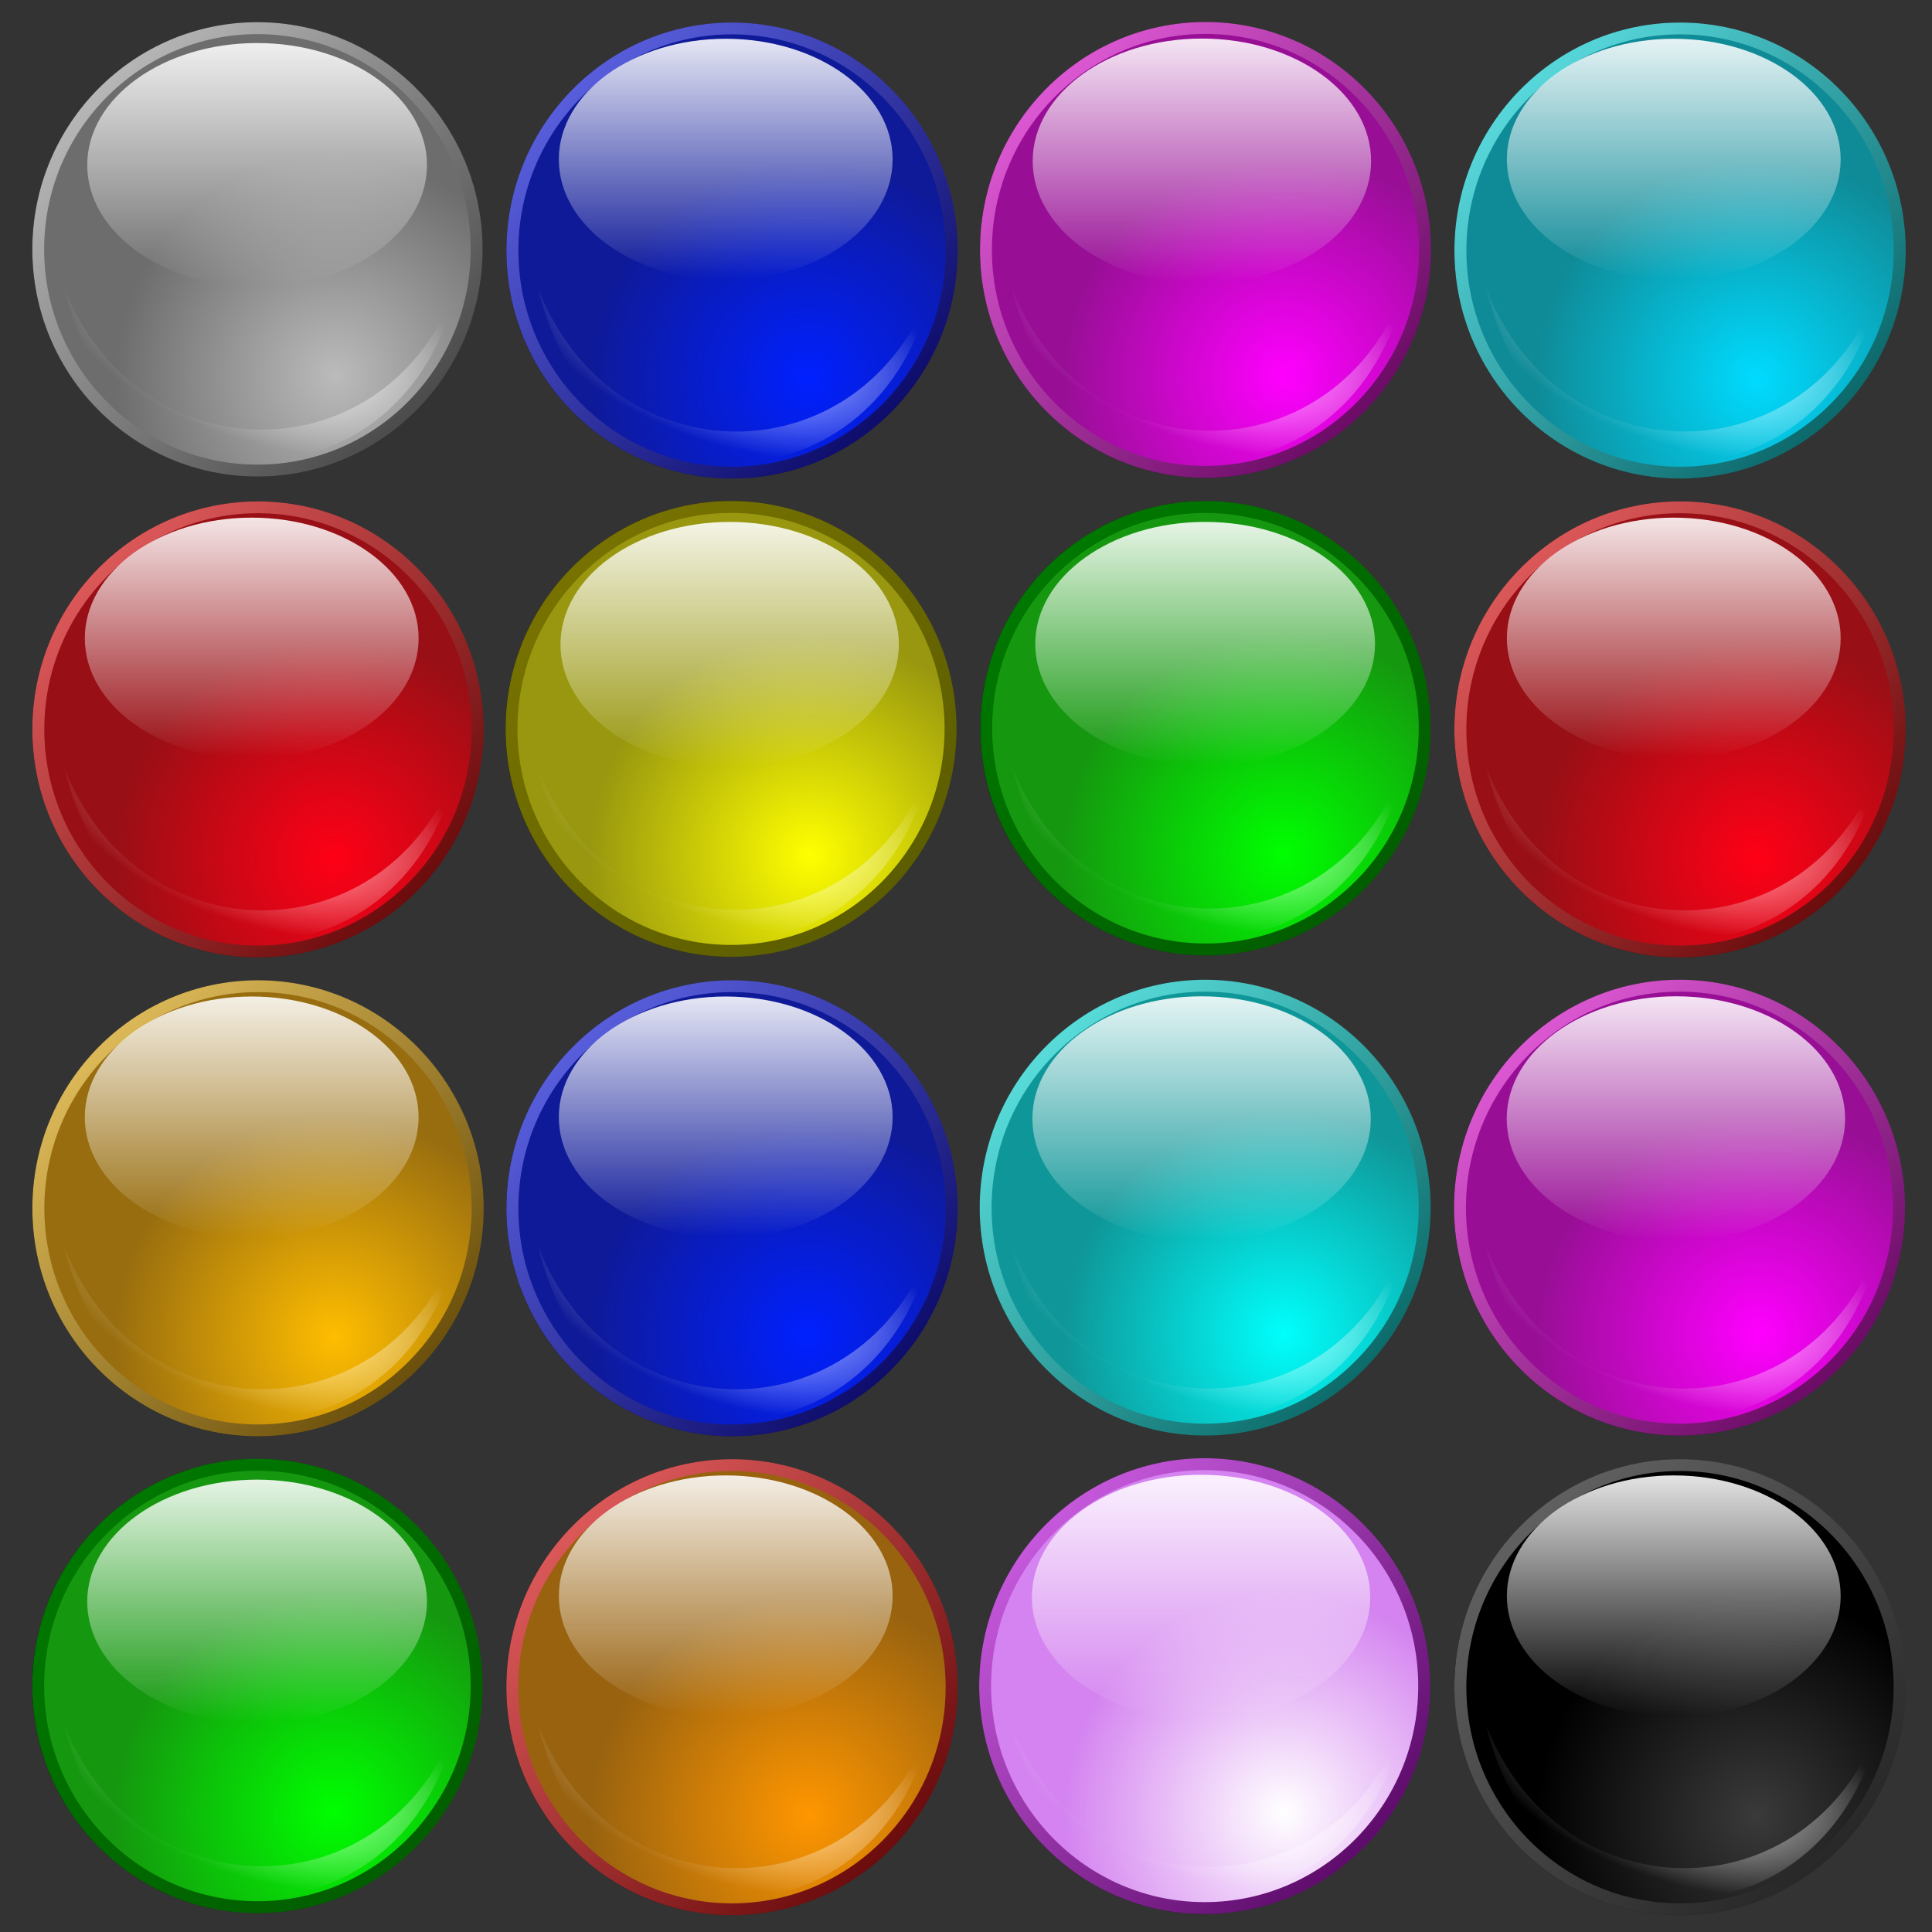 <?xml version="1.0" encoding="UTF-8" standalone="no"?>
<!-- Created with Inkscape (http://www.inkscape.org/) -->
<svg xmlns:dc="http://purl.org/dc/elements/1.1/" xmlns:cc="http://creativecommons.org/ns#" xmlns:rdf="http://www.w3.org/1999/02/22-rdf-syntax-ns#" xmlns:svg="http://www.w3.org/2000/svg" xmlns="http://www.w3.org/2000/svg" xmlns:xlink="http://www.w3.org/1999/xlink" xmlns:sodipodi="http://sodipodi.sourceforge.net/DTD/sodipodi-0.dtd" xmlns:inkscape="http://www.inkscape.org/namespaces/inkscape" width="255" height="255" viewBox="0 0 67.469 67.469" version="1.1" id="svg8" inkscape:version="0.92.5 (2060ec1f9f, 2020-04-08)" sodipodi:docname="xfce-color-settings.svg">
 <rect x="0" y="0" width="67.469" height="67.469" fill="#333333" stroke="none"/>
 <defs id="defs2">
  <linearGradient id="linearGradient1158">
   <stop id="stop1154" stop-color="#c9c9c9" stop-opacity="1"/>
   <stop offset="1" id="stop1156" stop-color="#3b3b3b" stop-opacity="1"/>
  </linearGradient>
  <linearGradient id="linearGradient1152">
   <stop id="stop1148" stop-color="#bbbbbb" stop-opacity="1"/>
   <stop offset="1" id="stop1150" stop-color="#6d6d6d" stop-opacity="1"/>
  </linearGradient>
  <linearGradient id="linearGradient1146">
   <stop id="stop1142" stop-color="#ff9600" stop-opacity="1"/>
   <stop id="stop1144" offset="1" stop-color="#98620f" stop-opacity="1"/>
  </linearGradient>
  <linearGradient id="linearGradient1140">
   <stop id="stop1136" stop-color="#65ebef" stop-opacity="1"/>
   <stop offset="1" id="stop1138" stop-color="#00575a" stop-opacity="1"/>
  </linearGradient>
  <linearGradient id="linearGradient1134">
   <stop id="stop1130" stop-color="#00dbff" stop-opacity="1"/>
   <stop offset="1" id="stop1132" stop-color="#0f8b98" stop-opacity="1"/>
  </linearGradient>
  <linearGradient id="linearGradient1128">
   <stop id="stop1124" stop-color="#636363" stop-opacity="1"/>
   <stop id="stop1126" offset="1" stop-color="#1f1f1f" stop-opacity="1"/>
  </linearGradient>
  <linearGradient id="linearGradient1122">
   <stop id="stop1118" stop-color="#3a3a3a" stop-opacity="1"/>
   <stop id="stop1120" offset="1" stop-color="#000000" stop-opacity="1"/>
  </linearGradient>
  <linearGradient inkscape:collect="always" xlink:href="#linearGradient3276" id="linearGradient3873" gradientUnits="userSpaceOnUse" x1="183.38" y1="18.16" x2="183.38" y2="346.1"/>
  <linearGradient inkscape:collect="always" xlink:href="#linearGradient3088" id="linearGradient3871" gradientUnits="userSpaceOnUse" gradientTransform="matrix(0.147,0,0,0.151,9.236,-33.23)" x1="174.89" y1="326.98" x2="216.98" y2="369.7"/>
  <linearGradient inkscape:collect="always" xlink:href="#shadow100to0" id="linearGradient3867" gradientUnits="userSpaceOnUse" gradientTransform="matrix(0.017,0,0,0.018,34.82,16.062)" x1="-35.432" y1="1061.34" x2="345.05" y2="1061.34"/>
  <linearGradient inkscape:collect="always" xlink:href="#linearGradient3190" id="linearGradient3859" gradientUnits="userSpaceOnUse" gradientTransform="matrix(0.147,0,0,0.151,8.084,-33.412)" x1="174.89" y1="326.98" x2="216.98" y2="369.7"/>
  <linearGradient inkscape:collect="always" xlink:href="#shadow100to0" id="linearGradient3855" gradientUnits="userSpaceOnUse" gradientTransform="matrix(0.017,0,0,0.018,33.669,15.88)" x1="-35.432" y1="1061.34" x2="345.05" y2="1061.34"/>
  <linearGradient inkscape:collect="always" xlink:href="#linearGradient3270" id="linearGradient3845" gradientUnits="userSpaceOnUse" gradientTransform="matrix(1.122,0,0,1.134,67.149,-196.91)" x1="174.89" y1="326.98" x2="216.98" y2="369.7"/>
  <linearGradient inkscape:collect="always" xlink:href="#shadow100to0" id="linearGradient3841" gradientUnits="userSpaceOnUse" gradientTransform="matrix(0.133,0,0,0.134,262.211,173.513)" x1="-35.432" y1="1061.34" x2="345.05" y2="1061.34"/>
  <linearGradient inkscape:collect="always" xlink:href="#greandraktoblack" id="linearGradient3831" gradientUnits="userSpaceOnUse" gradientTransform="matrix(1,0,0,1,-2.451,-55.661)" x1="174.89" y1="326.98" x2="216.98" y2="369.7"/>
  <linearGradient inkscape:collect="always" xlink:href="#shadow100to0" id="linearGradient3827" gradientUnits="userSpaceOnUse" gradientTransform="matrix(0.118,0,0,0.118,171.478,270.975)" x1="-35.432" y1="1061.34" x2="345.05" y2="1061.34"/>
  <linearGradient inkscape:collect="always" xlink:href="#linearGradient3091" id="linearGradient3819" gradientUnits="userSpaceOnUse" gradientTransform="matrix(1.122,0,0,1.134,-97.838,-279.779)" x1="174.89" y1="326.98" x2="216.98" y2="369.7"/>
  <linearGradient inkscape:collect="always" xlink:href="#shadow100to0" id="linearGradient3815" gradientUnits="userSpaceOnUse" gradientTransform="matrix(0.133,0,0,0.134,97.224,90.644)" x1="-35.432" y1="1061.34" x2="345.05" y2="1061.34"/>
  <linearGradient inkscape:collect="always" xlink:href="#linearGradient3047" id="linearGradient3803" gradientUnits="userSpaceOnUse" gradientTransform="matrix(1.122,0,0,1.134,-7.405,-306.619)" x1="174.89" y1="326.98" x2="216.98" y2="369.7"/>
  <linearGradient inkscape:collect="always" xlink:href="#shadow100to0" id="linearGradient3799" gradientUnits="userSpaceOnUse" gradientTransform="matrix(0.133,0,0,0.134,187.656,63.803)" x1="-35.432" y1="1061.34" x2="345.05" y2="1061.34"/>
  <linearGradient inkscape:collect="always" xlink:href="#linearGradient3142" id="linearGradient3789" gradientUnits="userSpaceOnUse" gradientTransform="matrix(0.147,0,0,0.151,8.084,-33.412)" x1="174.89" y1="326.98" x2="216.98" y2="369.7"/>
  <linearGradient inkscape:collect="always" xlink:href="#linearGradient3127" id="linearGradient3777" gradientUnits="userSpaceOnUse" gradientTransform="matrix(1.122,0,0,1.134,-33.148,-278.413)" x1="174.89" y1="326.98" x2="216.98" y2="369.7"/>
  <linearGradient inkscape:collect="always" xlink:href="#shadow100to0" id="linearGradient3773" gradientUnits="userSpaceOnUse" gradientTransform="matrix(0.133,0,0,0.134,161.914,92.01)" x1="-35.432" y1="1061.34" x2="345.05" y2="1061.34"/>
  <linearGradient id="linearGradient3276">
   <stop id="stop3278" stop-color="white" stop-opacity="0.902"/>
   <stop offset="1" id="stop3280" stop-color="white" stop-opacity="0"/>
  </linearGradient>
  <linearGradient id="linearGradient3270">
   <stop id="stop3272" stop-color="#d765ef" stop-opacity="1"/>
   <stop id="stop3274" offset="1" stop-color="#4e005a" stop-opacity="1"/>
  </linearGradient>
  <linearGradient id="linearGradient3264">
   <stop id="stop3266" stop-color="white" stop-opacity="1"/>
   <stop id="stop3268" offset="1" stop-color="#d483f0" stop-opacity="1"/>
  </linearGradient>
  <linearGradient id="linearGradient3190">
   <stop id="stop3192" stop-color="#efca65" stop-opacity="1"/>
   <stop offset="1" id="stop3194" stop-color="#5a4000" stop-opacity="1"/>
  </linearGradient>
  <linearGradient id="linearGradient3184">
   <stop id="stop3186" stop-color="#ffbd00" stop-opacity="1"/>
   <stop offset="1" id="stop3188" stop-color="#986d0f" stop-opacity="1"/>
  </linearGradient>
  <linearGradient id="linearGradient3127">
   <stop id="stop3129" stop-color="#65efed" stop-opacity="1"/>
   <stop offset="1" id="stop3131" stop-color="#005a59" stop-opacity="1"/>
  </linearGradient>
  <linearGradient id="linearGradient3121">
   <stop id="stop3123" stop-color="#00fffc" stop-opacity="1"/>
   <stop offset="1" id="stop3125" stop-color="#0f9698" stop-opacity="1"/>
  </linearGradient>
  <linearGradient id="linearGradient3091">
   <stop id="stop3093" stop-color="#ef65e5" stop-opacity="1"/>
   <stop id="stop3095" offset="1" stop-color="#5a0055" stop-opacity="1"/>
  </linearGradient>
  <linearGradient id="linearGradient3085">
   <stop id="stop3087" stop-color="fuchsia" stop-opacity="1"/>
   <stop id="stop3089" offset="1" stop-color="#980f96" stop-opacity="1"/>
  </linearGradient>
  <linearGradient id="linearGradient3053">
   <stop id="stop3055" stop-color="yellow" stop-opacity="1"/>
   <stop offset="1" id="stop3057" stop-color="#98970f" stop-opacity="1"/>
  </linearGradient>
  <linearGradient id="linearGradient3047">
   <stop id="stop3049" stop-color="#7c7600" stop-opacity="1"/>
   <stop offset="1" id="stop3051" stop-color="#585a00" stop-opacity="1"/>
  </linearGradient>
  <linearGradient id="linearGradient3148">
   <stop id="stop3150" stop-color="#0020ff" stop-opacity="1"/>
   <stop id="stop3152" offset="1" stop-color="#0f1a98" stop-opacity="1"/>
  </linearGradient>
  <linearGradient id="linearGradient3142">
   <stop id="stop3144" stop-color="#656cef" stop-opacity="1"/>
   <stop id="stop3146" offset="1" stop-color="#02005a" stop-opacity="1"/>
  </linearGradient>
  <linearGradient id="linearGradient3088">
   <stop id="stop3090" stop-color="#ef6566" stop-opacity="1"/>
   <stop offset="1" id="stop3092" stop-color="#5a0001" stop-opacity="1"/>
  </linearGradient>
  <linearGradient id="linearGradient3082">
   <stop id="stop3084" stop-color="#ff0016" stop-opacity="1"/>
   <stop offset="1" id="stop3086" stop-color="#980f15" stop-opacity="1"/>
  </linearGradient>
  <linearGradient id="shadow100to0">
   <stop id="stop3425" stop-color="#000000" stop-opacity="1"/>
   <stop id="stop3426" offset="1" stop-color="#000000" stop-opacity="0"/>
  </linearGradient>
  <linearGradient id="greantodarkgrean">
   <stop id="stop5123" stop-color="#00ff01" stop-opacity="1"/>
   <stop id="stop5124" offset="1" stop-color="#15980f" stop-opacity="1"/>
  </linearGradient>
  <linearGradient id="greandraktoblack">
   <stop id="stop7328" stop-color="#007c00" stop-opacity="1"/>
   <stop id="stop7329" offset="1" stop-color="#025a00" stop-opacity="1"/>
  </linearGradient>
  <radialGradient r="21.967" fy="361.27" fx="203.9" cy="361.45" cx="203.9" gradientTransform="matrix(1.122,0,0,1.134,-33.148,-278.413)" gradientUnits="userSpaceOnUse" id="radialGradient4809" xlink:href="#linearGradient3121" inkscape:collect="always"/>
  <radialGradient r="166.47" fy="391.47" fx="124.57" cy="391.47" cx="123.89" gradientTransform="matrix(0.137,0.043,-0.021,0.068,178.983,94.99)" gradientUnits="userSpaceOnUse" id="radialGradient4815" xlink:href="#linearGradient3276" inkscape:collect="always"/>
  <radialGradient r="21.967" fy="361.27" fx="203.9" cy="361.45" cx="203.9" gradientTransform="matrix(1.122,0,0,1.134,-97.838,-279.779)" gradientUnits="userSpaceOnUse" id="radialGradient4837" xlink:href="#linearGradient3085" inkscape:collect="always"/>
  <radialGradient r="166.47" fy="391.47" fx="124.57" cy="391.47" cx="123.89" gradientTransform="matrix(0.137,0.043,-0.021,0.068,114.293,93.624)" gradientUnits="userSpaceOnUse" id="radialGradient4843" xlink:href="#linearGradient3276" inkscape:collect="always"/>
  <radialGradient r="21.967" fy="361.27" fx="203.9" cy="361.45" cx="203.9" gradientTransform="matrix(1,0,0,1,-2.451,-55.661)" gradientUnits="userSpaceOnUse" id="radialGradient4849" xlink:href="#greantodarkgrean" inkscape:collect="always"/>
  <radialGradient r="166.47" fy="391.47" fx="124.57" cy="391.47" cx="123.89" gradientTransform="matrix(0.122,0.038,-0.019,0.06,186.698,273.603)" gradientUnits="userSpaceOnUse" id="radialGradient4855" xlink:href="#linearGradient3276" inkscape:collect="always"/>
  <radialGradient r="21.967" fy="361.27" fx="203.9" cy="361.45" cx="203.9" gradientTransform="matrix(1.122,0,0,1.134,67.149,-196.91)" gradientUnits="userSpaceOnUse" id="radialGradient4863" xlink:href="#linearGradient3264" inkscape:collect="always"/>
  <radialGradient r="166.47" fy="391.47" fx="124.57" cy="391.47" cx="123.89" gradientTransform="matrix(0.137,0.043,-0.021,0.068,279.28,176.493)" gradientUnits="userSpaceOnUse" id="radialGradient4869" xlink:href="#linearGradient3276" inkscape:collect="always"/>
  <radialGradient r="21.967" fy="361.27" fx="203.9" cy="361.45" cx="203.9" gradientTransform="matrix(1.122,0,0,1.134,-7.405,-306.619)" gradientUnits="userSpaceOnUse" id="radialGradient4875" xlink:href="#linearGradient3053" inkscape:collect="always"/>
  <radialGradient r="166.47" fy="391.47" fx="124.57" cy="391.47" cx="123.89" gradientTransform="matrix(0.137,0.043,-0.021,0.068,204.725,66.783)" gradientUnits="userSpaceOnUse" id="radialGradient4881" xlink:href="#linearGradient3276" inkscape:collect="always"/>
  <radialGradient r="21.967" fy="361.27" fx="203.9" cy="361.45" cx="203.9" gradientTransform="matrix(0.147,0,0,0.151,8.084,-33.412)" gradientUnits="userSpaceOnUse" id="radialGradient4891" xlink:href="#linearGradient3184" inkscape:collect="always"/>
  <radialGradient r="166.47" fy="391.47" fx="124.57" cy="391.47" cx="123.89" gradientTransform="matrix(0.018,0.006,-0.003,0.009,35.908,16.277)" gradientUnits="userSpaceOnUse" id="radialGradient4897" xlink:href="#linearGradient3276" inkscape:collect="always"/>
  <radialGradient r="21.967" fy="361.27" fx="203.9" cy="361.45" cx="203.9" gradientTransform="matrix(0.147,0,0,0.151,8.084,-33.412)" gradientUnits="userSpaceOnUse" id="radialGradient4990" xlink:href="#linearGradient3148" inkscape:collect="always"/>
  <radialGradient r="166.47" fy="391.47" fx="124.57" cy="391.47" cx="123.89" gradientTransform="matrix(0.018,0.006,-0.003,0.009,35.908,16.277)" gradientUnits="userSpaceOnUse" id="radialGradient4996" xlink:href="#linearGradient3276" inkscape:collect="always"/>
  <radialGradient r="21.967" fy="361.27" fx="203.9" cy="361.45" cx="203.9" gradientTransform="matrix(0.147,0,0,0.151,9.236,-33.23)" gradientUnits="userSpaceOnUse" id="radialGradient5000" xlink:href="#linearGradient1146" inkscape:collect="always"/>
  <radialGradient r="166.47" fy="391.47" fx="124.57" cy="391.47" cx="123.89" gradientTransform="matrix(0.018,0.006,-0.003,0.009,37.059,16.459)" gradientUnits="userSpaceOnUse" id="radialGradient5006" xlink:href="#linearGradient3276" inkscape:collect="always"/>
  <radialGradient r="21.967" fy="361.27" fx="203.9" cy="361.45" cx="203.9" gradientTransform="matrix(0.147,0,0,0.151,8.084,-33.412)" gradientUnits="userSpaceOnUse" id="radialGradient5020" xlink:href="#linearGradient1134" inkscape:collect="always"/>
  <radialGradient r="166.47" fy="391.47" fx="124.57" cy="391.47" cx="123.89" gradientTransform="matrix(0.018,0.006,-0.003,0.009,35.908,16.277)" gradientUnits="userSpaceOnUse" id="radialGradient5026" xlink:href="#linearGradient3276" inkscape:collect="always"/>
  <radialGradient r="21.967" fy="361.27" fx="203.9" cy="361.45" cx="203.9" gradientTransform="matrix(0.147,0,0,0.151,9.236,-33.23)" gradientUnits="userSpaceOnUse" id="radialGradient5040" xlink:href="#linearGradient1122" inkscape:collect="always"/>
  <radialGradient r="166.47" fy="391.47" fx="124.57" cy="391.47" cx="123.89" gradientTransform="matrix(0.018,0.006,-0.003,0.009,37.059,16.459)" gradientUnits="userSpaceOnUse" id="radialGradient5046" xlink:href="#linearGradient3276" inkscape:collect="always"/>
  <radialGradient r="21.967" fy="361.27" fx="203.9" cy="361.45" cx="203.9" gradientTransform="matrix(0.147,0,0,0.151,8.084,-33.412)" gradientUnits="userSpaceOnUse" id="radialGradient5060" xlink:href="#linearGradient3148" inkscape:collect="always"/>
  <radialGradient r="166.47" fy="391.47" fx="124.57" cy="391.47" cx="123.89" gradientTransform="matrix(0.018,0.006,-0.003,0.009,35.908,16.277)" gradientUnits="userSpaceOnUse" id="radialGradient5066" xlink:href="#linearGradient3276" inkscape:collect="always"/>
  <radialGradient r="21.967" fy="361.27" fx="203.9" cy="361.45" cx="203.9" gradientTransform="matrix(0.147,0,0,0.151,9.236,-33.23)" gradientUnits="userSpaceOnUse" id="radialGradient5080" xlink:href="#linearGradient3082" inkscape:collect="always"/>
  <radialGradient r="166.47" fy="391.47" fx="124.57" cy="391.47" cx="123.89" gradientTransform="matrix(0.018,0.006,-0.003,0.009,37.059,16.459)" gradientUnits="userSpaceOnUse" id="radialGradient5086" xlink:href="#linearGradient3276" inkscape:collect="always"/>
  <radialGradient r="21.967" fy="361.27" fx="203.9" cy="361.45" cx="203.9" gradientTransform="matrix(0.147,0,0,0.151,9.236,-33.23)" gradientUnits="userSpaceOnUse" id="radialGradient5140" xlink:href="#linearGradient3082" inkscape:collect="always"/>
  <radialGradient r="166.47" fy="391.47" fx="124.57" cy="391.47" cx="123.89" gradientTransform="matrix(0.018,0.006,-0.003,0.009,37.059,16.459)" gradientUnits="userSpaceOnUse" id="radialGradient5146" xlink:href="#linearGradient3276" inkscape:collect="always"/>
  <linearGradient inkscape:collect="always" xlink:href="#linearGradient3276" id="linearGradient2101" gradientUnits="userSpaceOnUse" x1="183.38" y1="18.16" x2="183.38" y2="346.1"/>
  <linearGradient inkscape:collect="always" xlink:href="#shadow100to0" id="linearGradient2103" gradientUnits="userSpaceOnUse" gradientTransform="matrix(0.017,0,0,0.018,33.669,15.88)" x1="-35.432" y1="1061.34" x2="345.05" y2="1061.34"/>
  <linearGradient inkscape:collect="always" xlink:href="#linearGradient3142" id="linearGradient2105" gradientUnits="userSpaceOnUse" gradientTransform="matrix(0.147,0,0,0.151,8.084,-33.412)" x1="174.89" y1="326.98" x2="216.98" y2="369.7"/>
  <linearGradient inkscape:collect="always" xlink:href="#linearGradient3276" id="linearGradient2107" gradientUnits="userSpaceOnUse" x1="183.38" y1="18.16" x2="183.38" y2="346.1"/>
  <linearGradient inkscape:collect="always" xlink:href="#linearGradient3276" id="linearGradient2109" gradientUnits="userSpaceOnUse" x1="183.38" y1="18.16" x2="183.38" y2="346.1"/>
  <linearGradient inkscape:collect="always" xlink:href="#linearGradient3276" id="linearGradient2111" gradientUnits="userSpaceOnUse" x1="183.38" y1="18.16" x2="183.38" y2="346.1"/>
  <linearGradient inkscape:collect="always" xlink:href="#linearGradient3276" id="linearGradient2113" gradientUnits="userSpaceOnUse" x1="183.38" y1="18.16" x2="183.38" y2="346.1"/>
  <linearGradient inkscape:collect="always" xlink:href="#linearGradient3276" id="linearGradient2115" gradientUnits="userSpaceOnUse" x1="183.38" y1="18.16" x2="183.38" y2="346.1"/>
  <linearGradient inkscape:collect="always" xlink:href="#shadow100to0" id="linearGradient2117" gradientUnits="userSpaceOnUse" gradientTransform="matrix(0.017,0,0,0.018,33.669,15.88)" x1="-35.432" y1="1061.34" x2="345.05" y2="1061.34"/>
  <linearGradient inkscape:collect="always" xlink:href="#linearGradient3276" id="linearGradient2119" gradientUnits="userSpaceOnUse" x1="183.38" y1="18.16" x2="183.38" y2="346.1"/>
  <linearGradient inkscape:collect="always" xlink:href="#shadow100to0" id="linearGradient2121" gradientUnits="userSpaceOnUse" gradientTransform="matrix(0.017,0,0,0.018,34.82,16.062)" x1="-35.432" y1="1061.34" x2="345.05" y2="1061.34"/>
  <linearGradient inkscape:collect="always" xlink:href="#linearGradient3088" id="linearGradient2123" gradientUnits="userSpaceOnUse" gradientTransform="matrix(0.147,0,0,0.151,9.236,-33.23)" x1="174.89" y1="326.98" x2="216.98" y2="369.7"/>
  <linearGradient inkscape:collect="always" xlink:href="#linearGradient3276" id="linearGradient2125" gradientUnits="userSpaceOnUse" x1="183.38" y1="18.16" x2="183.38" y2="346.1"/>
  <linearGradient inkscape:collect="always" xlink:href="#shadow100to0" id="linearGradient2127" gradientUnits="userSpaceOnUse" gradientTransform="matrix(0.017,0,0,0.018,33.669,15.88)" x1="-35.432" y1="1061.34" x2="345.05" y2="1061.34"/>
  <linearGradient inkscape:collect="always" xlink:href="#linearGradient1140" id="linearGradient2129" gradientUnits="userSpaceOnUse" gradientTransform="matrix(0.147,0,0,0.151,8.084,-33.412)" x1="174.89" y1="326.98" x2="216.98" y2="369.7"/>
  <linearGradient inkscape:collect="always" xlink:href="#linearGradient3276" id="linearGradient2132" gradientUnits="userSpaceOnUse" x1="183.38" y1="18.16" x2="183.38" y2="346.1"/>
  <linearGradient inkscape:collect="always" xlink:href="#shadow100to0" id="linearGradient2134" gradientUnits="userSpaceOnUse" gradientTransform="matrix(0.017,0,0,0.018,34.82,16.062)" x1="-35.432" y1="1061.34" x2="345.05" y2="1061.34"/>
  <linearGradient inkscape:collect="always" xlink:href="#linearGradient1128" id="linearGradient2136" gradientUnits="userSpaceOnUse" gradientTransform="matrix(0.147,0,0,0.151,9.236,-33.23)" x1="180.09" y1="329.7" x2="216.98" y2="369.7"/>
  <linearGradient inkscape:collect="always" xlink:href="#linearGradient3276" id="linearGradient2138" gradientUnits="userSpaceOnUse" x1="183.38" y1="18.16" x2="183.38" y2="346.1"/>
  <linearGradient inkscape:collect="always" xlink:href="#linearGradient3276" id="linearGradient2140" gradientUnits="userSpaceOnUse" x1="183.38" y1="18.16" x2="183.38" y2="346.1"/>
  <linearGradient inkscape:collect="always" xlink:href="#shadow100to0" id="linearGradient2143" gradientUnits="userSpaceOnUse" gradientTransform="matrix(0.017,0,0,0.018,34.82,16.062)" x1="-35.432" y1="1061.34" x2="345.05" y2="1061.34"/>
  <linearGradient inkscape:collect="always" xlink:href="#linearGradient3088" id="linearGradient2145" gradientUnits="userSpaceOnUse" gradientTransform="matrix(0.147,0,0,0.151,9.236,-33.23)" x1="174.89" y1="326.98" x2="216.98" y2="369.7"/>
  <linearGradient inkscape:collect="always" xlink:href="#linearGradient3276" id="linearGradient2147" gradientUnits="userSpaceOnUse" x1="183.38" y1="18.16" x2="183.38" y2="346.1"/>
  <linearGradient inkscape:collect="always" xlink:href="#shadow100to0" id="linearGradient2268" gradientUnits="userSpaceOnUse" gradientTransform="matrix(0.118,0,0,0.118,171.478,270.975)" x1="-35.432" y1="1061.34" x2="345.05" y2="1061.34"/>
  <radialGradient inkscape:collect="always" xlink:href="#linearGradient1152" id="radialGradient2270" gradientUnits="userSpaceOnUse" gradientTransform="matrix(1,0,0,1,-2.451,-55.661)" cx="203.9" cy="361.45" fx="203.9" fy="361.27" r="21.967"/>
  <linearGradient inkscape:collect="always" xlink:href="#linearGradient1158" id="linearGradient2272" gradientUnits="userSpaceOnUse" gradientTransform="matrix(1,0,0,1,-2.451,-55.661)" x1="174.89" y1="326.98" x2="216.98" y2="369.7"/>
  <linearGradient inkscape:collect="always" xlink:href="#linearGradient3276" id="linearGradient2274" gradientUnits="userSpaceOnUse" x1="183.38" y1="18.16" x2="183.38" y2="346.1"/>
  <radialGradient inkscape:collect="always" xlink:href="#linearGradient3276" id="radialGradient2276" gradientUnits="userSpaceOnUse" gradientTransform="matrix(0.122,0.038,-0.019,0.06,186.698,273.603)" cx="123.89" cy="391.47" fx="124.57" fy="391.47" r="166.47"/>
  <linearGradient inkscape:collect="always" xlink:href="#shadow100to0" id="linearGradient2288" gradientUnits="userSpaceOnUse" gradientTransform="matrix(0.133,0,0,0.134,97.224,90.644)" x1="-35.432" y1="1061.34" x2="345.05" y2="1061.34"/>
  <radialGradient inkscape:collect="always" xlink:href="#linearGradient3085" id="radialGradient2290" gradientUnits="userSpaceOnUse" gradientTransform="matrix(1.122,0,0,1.134,-97.838,-279.779)" cx="203.9" cy="361.45" fx="203.9" fy="361.27" r="21.967"/>
  <linearGradient inkscape:collect="always" xlink:href="#linearGradient3091" id="linearGradient2292" gradientUnits="userSpaceOnUse" gradientTransform="matrix(1.122,0,0,1.134,-97.838,-279.779)" x1="174.89" y1="326.98" x2="216.98" y2="369.7"/>
  <linearGradient inkscape:collect="always" xlink:href="#linearGradient3276" id="linearGradient2294" gradientUnits="userSpaceOnUse" x1="183.38" y1="18.16" x2="183.38" y2="346.1"/>
  <radialGradient inkscape:collect="always" xlink:href="#linearGradient3276" id="radialGradient2296" gradientUnits="userSpaceOnUse" gradientTransform="matrix(0.137,0.043,-0.021,0.068,114.293,93.624)" cx="123.89" cy="391.47" fx="124.57" fy="391.47" r="166.47"/>
  <linearGradient inkscape:collect="always" xlink:href="#shadow100to0" id="linearGradient2310" gradientUnits="userSpaceOnUse" gradientTransform="matrix(0.118,0,0,0.118,171.478,270.975)" x1="-35.432" y1="1061.34" x2="345.05" y2="1061.34"/>
  <radialGradient inkscape:collect="always" xlink:href="#greantodarkgrean" id="radialGradient2312" gradientUnits="userSpaceOnUse" gradientTransform="matrix(1,0,0,1,-2.451,-55.661)" cx="203.9" cy="361.45" fx="203.9" fy="361.27" r="21.967"/>
  <linearGradient inkscape:collect="always" xlink:href="#greandraktoblack" id="linearGradient2314" gradientUnits="userSpaceOnUse" gradientTransform="matrix(1,0,0,1,-2.451,-55.661)" x1="174.89" y1="326.98" x2="216.98" y2="369.7"/>
  <linearGradient inkscape:collect="always" xlink:href="#linearGradient3276" id="linearGradient2316" gradientUnits="userSpaceOnUse" x1="183.38" y1="18.16" x2="183.38" y2="346.1"/>
  <radialGradient inkscape:collect="always" xlink:href="#linearGradient3276" id="radialGradient2318" gradientUnits="userSpaceOnUse" gradientTransform="matrix(0.122,0.038,-0.019,0.06,186.698,273.603)" cx="123.89" cy="391.47" fx="124.57" fy="391.47" r="166.47"/>
 </defs>
 <sodipodi:namedview id="base" pagecolor="#ff0000" bordercolor="#666666" borderopacity="1.0" inkscape:pageopacity="0" inkscape:pageshadow="2" inkscape:zoom="2.47" inkscape:cx="127.5" inkscape:cy="127.5" inkscape:document-units="mm" inkscape:current-layer="layer1" showgrid="false" units="px" inkscape:snap-to-guides="false" inkscape:snap-grids="false" inkscape:snap-others="false" inkscape:object-nodes="false" inkscape:snap-nodes="false" inkscape:snap-global="false" inkscape:window-width="1920" inkscape:window-height="1056" inkscape:window-x="0" inkscape:window-y="0" inkscape:window-maximized="1"/>
 <g inkscape:label="Layer 1" inkscape:groupmode="layer" id="layer1" transform="translate(0,-229.531)">
  <g id="g3139" transform="matrix(0.312,0,0,0.312,-16.19,235.151)">
   <path inkscape:connector-curvature="0" sodipodi:nodetypes="ccccc" id="path2058" d="m 186.783,92.316 c -13.562,0 -24.571,11.128 -24.571,24.841 0,13.713 11.009,24.846 24.571,24.846 13.562,0 24.571,-11.132 24.571,-24.846 0,-13.713 -11.009,-24.841 -24.571,-24.841 z" stroke-opacity="1" fill="#ffffff" fill-rule="evenodd" stroke="url(#linearGradient3773)" stroke-linejoin="miter" fill-opacity="1" stroke-linecap="butt" stroke-width="1.334" stroke-miterlimit="4"/>
   <path inkscape:connector-curvature="0" id="path2060" d="m 186.783,92.316 c -13.562,0 -24.571,11.128 -24.571,24.841 0,13.713 11.009,24.846 24.571,24.846 13.562,0 24.571,-11.132 24.571,-24.846 0,-13.713 -11.009,-24.841 -24.571,-24.841 z" sodipodi:nodetypes="csssc" stroke-opacity="1" fill="url(#radialGradient4809)" fill-rule="evenodd" stroke="url(#linearGradient3777)" stroke-linejoin="miter" fill-opacity="1" stroke-linecap="butt" stroke-width="1.334" stroke-miterlimit="4"/>
   <circle r="163.26" cy="185.68" cx="184.43" transform="matrix(0.116,0,0,0.084,164.989,91.62)" id="path2062" stroke-opacity="1" fill="url(#linearGradient2101)" fill-rule="evenodd" stroke="none" stroke-linejoin="round" fill-opacity="1" stroke-linecap="butt" stroke-width="8.707" stroke-miterlimit="4"/>
   <path inkscape:connector-curvature="0" sodipodi:nodetypes="ccc" id="path2064" d="m 165.065,121.318 c 6.203,26.418 38.525,25.66 44.125,-0.173 -7.751,21.68 -35.908,21.637 -44.125,0.173 z" stroke-opacity="1" fill="url(#radialGradient4815)" fill-rule="evenodd" stroke="none" stroke-linejoin="miter" fill-opacity="1" stroke-linecap="butt" stroke-width="0.328"/>
  </g>
  <g id="g3160" transform="matrix(2.38,0,0,2.346,-62.332,193.174)">
   <path inkscape:connector-curvature="0" d="m 36.931,15.921 c -1.779,0 -3.223,1.481 -3.223,3.306 0,1.825 1.444,3.306 3.223,3.306 1.779,0 3.223,-1.481 3.223,-3.306 0,-1.825 -1.444,-3.306 -3.223,-3.306 z" id="path3112" sodipodi:nodetypes="ccccc" stroke-opacity="1" fill="#ffffff" fill-rule="evenodd" stroke="url(#linearGradient2103)" stroke-linejoin="miter" fill-opacity="1" stroke-linecap="butt" stroke-width="0.176" stroke-miterlimit="4"/>
   <path inkscape:connector-curvature="0" sodipodi:nodetypes="csssc" d="m 36.931,15.921 c -1.779,0 -3.223,1.481 -3.223,3.306 0,1.825 1.444,3.306 3.223,3.306 1.779,0 3.223,-1.481 3.223,-3.306 0,-1.825 -1.444,-3.306 -3.223,-3.306 z" id="path3114" stroke-opacity="1" fill="url(#radialGradient4990)" fill-rule="evenodd" stroke="url(#linearGradient2105)" stroke-linejoin="miter" fill-opacity="1" stroke-linecap="butt" stroke-width="0.176" stroke-miterlimit="4"/>
   <circle r="163.26" cy="185.68" cx="184.43" id="path3116" transform="matrix(0.015,0,0,0.011,34.072,15.828)" stroke-opacity="1" fill="url(#linearGradient2107)" fill-rule="evenodd" stroke="none" stroke-linejoin="round" fill-opacity="1" stroke-linecap="butt" stroke-width="8.707" stroke-miterlimit="4"/>
   <path inkscape:connector-curvature="0" d="m 34.082,19.78 c 0.814,3.515 5.053,3.415 5.787,-0.023 -1.017,2.885 -4.71,2.879 -5.787,0.023 z" id="path3118" sodipodi:nodetypes="ccc" stroke-opacity="1" fill="url(#radialGradient4996)" fill-rule="evenodd" stroke="none" stroke-linejoin="miter" fill-opacity="1" stroke-linecap="butt" stroke-width="0.328"/>
  </g>
  <g id="g3103" transform="matrix(0.312,0,0,0.312,20.558,235.577)">
   <path inkscape:connector-curvature="0" d="m 122.093,90.95 c -13.562,0 -24.571,11.128 -24.571,24.841 0,13.713 11.009,24.846 24.571,24.846 13.562,0 24.571,-11.132 24.571,-24.846 0,-13.713 -11.009,-24.841 -24.571,-24.841 z" id="path2046" sodipodi:nodetypes="ccccc" stroke-opacity="1" fill="#ffffff" fill-rule="evenodd" stroke="url(#linearGradient3815)" stroke-linejoin="miter" fill-opacity="1" stroke-linecap="butt" stroke-width="1.334" stroke-miterlimit="4"/>
   <path inkscape:connector-curvature="0" sodipodi:nodetypes="csssc" d="m 122.093,90.95 c -13.562,0 -24.571,11.128 -24.571,24.841 0,13.713 11.009,24.846 24.571,24.846 13.562,0 24.571,-11.132 24.571,-24.846 0,-13.713 -11.009,-24.841 -24.571,-24.841 z" id="path2048" stroke-opacity="1" fill="url(#radialGradient4837)" fill-rule="evenodd" stroke="url(#linearGradient3819)" stroke-linejoin="miter" fill-opacity="1" stroke-linecap="butt" stroke-width="1.334" stroke-miterlimit="4"/>
   <circle r="163.26" cy="185.68" cx="184.43" id="path2050" transform="matrix(0.116,0,0,0.084,100.299,90.253)" stroke-opacity="1" fill="url(#linearGradient2109)" fill-rule="evenodd" stroke="none" stroke-linejoin="round" fill-opacity="1" stroke-linecap="butt" stroke-width="8.707" stroke-miterlimit="4"/>
   <path inkscape:connector-curvature="0" d="m 100.375,119.951 c 6.203,26.418 38.525,25.66 44.125,-0.173 -7.751,21.68 -35.908,21.637 -44.125,0.173 z" id="path2052" sodipodi:nodetypes="ccc" stroke-opacity="1" fill="url(#radialGradient4843)" fill-rule="evenodd" stroke="none" stroke-linejoin="miter" fill-opacity="1" stroke-linecap="butt" stroke-width="0.328"/>
  </g>
  <g id="g2593" inkscape:label="1. réteg" transform="matrix(0.071,0,0,0.071,9.6908677e-4,279.536)">
   <g transform="matrix(4.921,0,0,4.967,-826.363,-1331.121)" id="g2329">
    <path inkscape:connector-curvature="0" sodipodi:nodetypes="ccccc" id="path8494" d="m 193.653,271.245 c -12.093,0 -21.909,9.813 -21.909,21.905 0,12.092 9.816,21.909 21.909,21.909 12.093,0 21.909,-9.816 21.909,-21.909 0,-12.092 -9.816,-21.905 -21.909,-21.905 z" stroke-opacity="1" fill="#ffffff" fill-rule="evenodd" stroke="url(#linearGradient3827)" stroke-linejoin="miter" fill-opacity="1" stroke-linecap="butt" stroke-width="1.183" stroke-miterlimit="4"/>
    <path inkscape:connector-curvature="0" id="path8495" d="m 193.653,271.245 c -12.093,0 -21.909,9.813 -21.909,21.905 0,12.092 9.816,21.909 21.909,21.909 12.093,0 21.909,-9.816 21.909,-21.909 0,-12.092 -9.816,-21.905 -21.909,-21.905 z" sodipodi:nodetypes="csssc" stroke-opacity="1" fill="url(#radialGradient4849)" fill-rule="evenodd" stroke="url(#linearGradient3831)" stroke-linejoin="miter" fill-opacity="1" stroke-linecap="butt" stroke-width="1.183" stroke-miterlimit="4"/>
    <circle r="163.26" cy="185.68" cx="184.43" transform="matrix(0.104,0,0,0.074,174.44,271.061)" id="path8497" stroke-opacity="1" fill="url(#linearGradient2111)" fill-rule="evenodd" stroke="none" stroke-linejoin="round" fill-opacity="1" stroke-linecap="butt" stroke-width="8.707" stroke-miterlimit="4"/>
    <path inkscape:connector-curvature="0" sodipodi:nodetypes="ccc" id="path8498" d="m 174.288,296.818 c 5.531,23.295 34.351,22.626 39.344,-0.152 -6.911,19.117 -32.018,19.079 -39.344,0.152 z" stroke-opacity="1" fill="url(#radialGradient4855)" fill-rule="evenodd" stroke="none" stroke-linejoin="miter" fill-opacity="1" stroke-linecap="butt" stroke-width="0.328"/>
   </g>
  </g>
  <g id="g2771" transform="matrix(0.312,0,0,0.312,-47.5,226.431)">
   <path inkscape:connector-curvature="0" d="m 287.08,173.819 c -13.562,0 -24.571,11.128 -24.571,24.841 0,13.713 11.009,24.846 24.571,24.846 13.562,0 24.571,-11.132 24.571,-24.846 0,-13.713 -11.009,-24.841 -24.571,-24.841 z" id="path3218" sodipodi:nodetypes="ccccc" stroke-opacity="1" fill="#ffffff" fill-rule="evenodd" stroke="url(#linearGradient3841)" stroke-linejoin="miter" fill-opacity="1" stroke-linecap="butt" stroke-width="1.334" stroke-miterlimit="4"/>
   <path inkscape:connector-curvature="0" sodipodi:nodetypes="csssc" d="m 287.08,173.819 c -13.562,0 -24.571,11.128 -24.571,24.841 0,13.713 11.009,24.846 24.571,24.846 13.562,0 24.571,-11.132 24.571,-24.846 0,-13.713 -11.009,-24.841 -24.571,-24.841 z" id="path3220" stroke-opacity="1" fill="url(#radialGradient4863)" fill-rule="evenodd" stroke="url(#linearGradient3845)" stroke-linejoin="miter" fill-opacity="1" stroke-linecap="butt" stroke-width="1.334" stroke-miterlimit="4"/>
   <circle r="163.26" cy="185.68" cx="184.43" id="path3222" transform="matrix(0.116,0,0,0.084,265.285,173.122)" stroke-opacity="1" fill="url(#linearGradient2113)" fill-rule="evenodd" stroke="none" stroke-linejoin="round" fill-opacity="1" stroke-linecap="butt" stroke-width="8.707" stroke-miterlimit="4"/>
   <path inkscape:connector-curvature="0" d="m 265.362,202.82 c 6.203,26.418 38.525,25.66 44.125,-0.173 -7.751,21.68 -35.908,21.637 -44.125,0.173 z" id="path3224" sodipodi:nodetypes="ccc" stroke-opacity="1" fill="url(#radialGradient4869)" fill-rule="evenodd" stroke="none" stroke-linejoin="miter" fill-opacity="1" stroke-linecap="butt" stroke-width="0.328"/>
  </g>
  <g id="g2736" transform="matrix(0.312,0,0,0.312,-40.779,227.233)">
   <path inkscape:connector-curvature="0" sodipodi:nodetypes="ccccc" id="path2034" d="m 212.525,64.109 c -13.562,0 -24.571,11.128 -24.571,24.841 0,13.713 11.009,24.846 24.571,24.846 13.562,0 24.571,-11.132 24.571,-24.846 0,-13.713 -11.009,-24.841 -24.571,-24.841 z" stroke-opacity="1" fill="#ffffff" fill-rule="evenodd" stroke="url(#linearGradient3799)" stroke-linejoin="miter" fill-opacity="1" stroke-linecap="butt" stroke-width="1.334" stroke-miterlimit="4"/>
   <path inkscape:connector-curvature="0" id="path2036" d="m 212.525,64.109 c -13.562,0 -24.571,11.128 -24.571,24.841 0,13.713 11.009,24.846 24.571,24.846 13.562,0 24.571,-11.132 24.571,-24.846 0,-13.713 -11.009,-24.841 -24.571,-24.841 z" sodipodi:nodetypes="csssc" stroke-opacity="1" fill="url(#radialGradient4875)" fill-rule="evenodd" stroke="url(#linearGradient3803)" stroke-linejoin="miter" fill-opacity="1" stroke-linecap="butt" stroke-width="1.334" stroke-miterlimit="4"/>
   <circle r="163.26" cy="185.68" cx="184.43" transform="matrix(0.116,0,0,0.084,190.979,63.901)" id="path2038" stroke-opacity="1" fill="url(#linearGradient2115)" fill-rule="evenodd" stroke="none" stroke-linejoin="round" fill-opacity="1" stroke-linecap="butt" stroke-width="8.707" stroke-miterlimit="4"/>
   <path inkscape:connector-curvature="0" sodipodi:nodetypes="ccc" id="path2040" d="m 190.808,93.11 c 6.203,26.418 38.525,25.66 44.125,-0.173 -7.751,21.68 -35.908,21.637 -44.125,0.173 z" stroke-opacity="1" fill="url(#radialGradient4881)" fill-rule="evenodd" stroke="none" stroke-linejoin="miter" fill-opacity="1" stroke-linecap="butt" stroke-width="0.328"/>
  </g>
  <g transform="matrix(2.38,0,0,2.346,-78.886,226.62)" id="g3164">
   <path inkscape:connector-curvature="0" sodipodi:nodetypes="ccccc" id="path3166" d="m 36.931,15.921 c -1.779,0 -3.223,1.481 -3.223,3.306 0,1.825 1.444,3.306 3.223,3.306 1.779,0 3.223,-1.481 3.223,-3.306 0,-1.825 -1.444,-3.306 -3.223,-3.306 z" stroke-opacity="1" fill="#ffffff" fill-rule="evenodd" stroke="url(#linearGradient2117)" stroke-linejoin="miter" fill-opacity="1" stroke-linecap="butt" stroke-width="0.176" stroke-miterlimit="4"/>
   <path inkscape:connector-curvature="0" id="path3168" d="m 36.931,15.921 c -1.779,0 -3.223,1.481 -3.223,3.306 0,1.825 1.444,3.306 3.223,3.306 1.779,0 3.223,-1.481 3.223,-3.306 0,-1.825 -1.444,-3.306 -3.223,-3.306 z" sodipodi:nodetypes="csssc" stroke-opacity="1" fill="url(#radialGradient4891)" fill-rule="evenodd" stroke="url(#linearGradient3859)" stroke-linejoin="miter" fill-opacity="1" stroke-linecap="butt" stroke-width="0.176" stroke-miterlimit="4"/>
   <circle r="163.26" cy="185.68" cx="184.43" transform="matrix(0.015,0,0,0.011,34.072,15.828)" id="path3170" stroke-opacity="1" fill="url(#linearGradient2119)" fill-rule="evenodd" stroke="none" stroke-linejoin="round" fill-opacity="1" stroke-linecap="butt" stroke-width="8.707" stroke-miterlimit="4"/>
   <path inkscape:connector-curvature="0" sodipodi:nodetypes="ccc" id="path3172" d="m 34.082,19.78 c 0.814,3.515 5.053,3.415 5.787,-0.023 -1.017,2.885 -4.71,2.879 -5.787,0.023 z" stroke-opacity="1" fill="url(#radialGradient4897)" fill-rule="evenodd" stroke="none" stroke-linejoin="miter" fill-opacity="1" stroke-linecap="butt" stroke-width="0.328"/>
  </g>
  <g id="g3094" transform="matrix(2.38,0,0,2.346,-65.073,242.917)">
   <path inkscape:connector-curvature="0" sodipodi:nodetypes="ccccc" id="path3035" d="m 38.082,16.103 c -1.779,0 -3.223,1.481 -3.223,3.306 0,1.825 1.444,3.306 3.223,3.306 1.779,0 3.223,-1.481 3.223,-3.306 0,-1.825 -1.444,-3.306 -3.223,-3.306 z" stroke-opacity="1" fill="#ffffff" fill-rule="evenodd" stroke="url(#linearGradient2121)" stroke-linejoin="miter" fill-opacity="1" stroke-linecap="butt" stroke-width="0.176" stroke-miterlimit="4"/>
   <path inkscape:connector-curvature="0" id="path3037" d="m 38.082,16.103 c -1.779,0 -3.223,1.481 -3.223,3.306 0,1.825 1.444,3.306 3.223,3.306 1.779,0 3.223,-1.481 3.223,-3.306 0,-1.825 -1.444,-3.306 -3.223,-3.306 z" sodipodi:nodetypes="csssc" stroke-opacity="1" fill="url(#radialGradient5000)" fill-rule="evenodd" stroke="url(#linearGradient2123)" stroke-linejoin="miter" fill-opacity="1" stroke-linecap="butt" stroke-width="0.176" stroke-miterlimit="4"/>
   <circle r="163.26" cy="185.68" cx="184.43" transform="matrix(0.015,0,0,0.011,35.224,16.01)" id="path3039" stroke-opacity="1" fill="url(#linearGradient2125)" fill-rule="evenodd" stroke="none" stroke-linejoin="round" fill-opacity="1" stroke-linecap="butt" stroke-width="8.707" stroke-miterlimit="4"/>
   <path inkscape:connector-curvature="0" sodipodi:nodetypes="ccc" id="path3041" d="m 35.234,19.962 c 0.814,3.515 5.053,3.415 5.787,-0.023 -1.017,2.885 -4.71,2.879 -5.787,0.023 z" stroke-opacity="1" fill="url(#radialGradient5006)" fill-rule="evenodd" stroke="none" stroke-linejoin="miter" fill-opacity="1" stroke-linecap="butt" stroke-width="0.328"/>
  </g>
  <g transform="matrix(2.38,0,0,2.346,-29.225,193.174)" id="g5008">
   <path inkscape:connector-curvature="0" sodipodi:nodetypes="ccccc" id="path5010" d="m 36.931,15.921 c -1.779,0 -3.223,1.481 -3.223,3.306 0,1.825 1.444,3.306 3.223,3.306 1.779,0 3.223,-1.481 3.223,-3.306 0,-1.825 -1.444,-3.306 -3.223,-3.306 z" stroke-opacity="1" fill="#ffffff" fill-rule="evenodd" stroke="url(#linearGradient2127)" stroke-linejoin="miter" fill-opacity="1" stroke-linecap="butt" stroke-width="0.176" stroke-miterlimit="4"/>
   <path inkscape:connector-curvature="0" id="path5012" d="m 36.931,15.921 c -1.779,0 -3.223,1.481 -3.223,3.306 0,1.825 1.444,3.306 3.223,3.306 1.779,0 3.223,-1.481 3.223,-3.306 0,-1.825 -1.444,-3.306 -3.223,-3.306 z" sodipodi:nodetypes="csssc" stroke-opacity="1" fill="url(#radialGradient5020)" fill-rule="evenodd" stroke="url(#linearGradient2129)" stroke-linejoin="miter" fill-opacity="1" stroke-linecap="butt" stroke-width="0.176" stroke-miterlimit="4"/>
   <circle r="163.26" cy="185.68" cx="184.43" transform="matrix(0.015,0,0,0.011,34.072,15.828)" id="path5014" stroke-opacity="1" fill="url(#linearGradient2132)" fill-rule="evenodd" stroke="none" stroke-linejoin="round" fill-opacity="1" stroke-linecap="butt" stroke-width="8.707" stroke-miterlimit="4"/>
   <path inkscape:connector-curvature="0" sodipodi:nodetypes="ccc" id="path5016" d="m 34.082,19.78 c 0.814,3.515 5.053,3.415 5.787,-0.023 -1.017,2.885 -4.71,2.879 -5.787,0.023 z" stroke-opacity="1" fill="url(#radialGradient5026)" fill-rule="evenodd" stroke="none" stroke-linejoin="miter" fill-opacity="1" stroke-linecap="butt" stroke-width="0.328"/>
  </g>
  <g transform="matrix(2.38,0,0,2.346,-31.966,242.917)" id="g5028">
   <path inkscape:connector-curvature="0" d="m 38.082,16.103 c -1.779,0 -3.223,1.481 -3.223,3.306 0,1.825 1.444,3.306 3.223,3.306 1.779,0 3.223,-1.481 3.223,-3.306 0,-1.825 -1.444,-3.306 -3.223,-3.306 z" id="path5030" sodipodi:nodetypes="ccccc" stroke-opacity="1" fill="#ffffff" fill-rule="evenodd" stroke="url(#linearGradient2134)" stroke-linejoin="miter" fill-opacity="1" stroke-linecap="butt" stroke-width="0.176" stroke-miterlimit="4"/>
   <path inkscape:connector-curvature="0" sodipodi:nodetypes="csssc" d="m 38.082,16.103 c -1.779,0 -3.223,1.481 -3.223,3.306 0,1.825 1.444,3.306 3.223,3.306 1.779,0 3.223,-1.481 3.223,-3.306 0,-1.825 -1.444,-3.306 -3.223,-3.306 z" id="path5032" stroke-opacity="1" fill="url(#radialGradient5040)" fill-rule="evenodd" stroke="url(#linearGradient2136)" stroke-linejoin="miter" fill-opacity="1" stroke-linecap="butt" stroke-width="0.176" stroke-miterlimit="4"/>
   <circle r="163.26" cy="185.68" cx="184.43" id="path5034" transform="matrix(0.015,0,0,0.011,35.224,16.01)" stroke-opacity="1" fill="url(#linearGradient2138)" fill-rule="evenodd" stroke="none" stroke-linejoin="round" fill-opacity="1" stroke-linecap="butt" stroke-width="8.707" stroke-miterlimit="4"/>
   <path inkscape:connector-curvature="0" d="m 35.234,19.962 c 0.814,3.515 5.053,3.415 5.787,-0.023 -1.017,2.885 -4.71,2.879 -5.787,0.023 z" id="path5036" sodipodi:nodetypes="ccc" stroke-opacity="1" fill="url(#radialGradient5046)" fill-rule="evenodd" stroke="none" stroke-linejoin="miter" fill-opacity="1" stroke-linecap="butt" stroke-width="0.328"/>
  </g>
  <g transform="matrix(2.38,0,0,2.346,-62.332,226.62)" id="g5048">
   <path inkscape:connector-curvature="0" sodipodi:nodetypes="ccccc" id="path5050" d="m 36.931,15.921 c -1.779,0 -3.223,1.481 -3.223,3.306 0,1.825 1.444,3.306 3.223,3.306 1.779,0 3.223,-1.481 3.223,-3.306 0,-1.825 -1.444,-3.306 -3.223,-3.306 z" stroke-opacity="1" fill="#ffffff" fill-rule="evenodd" stroke="url(#linearGradient3855)" stroke-linejoin="miter" fill-opacity="1" stroke-linecap="butt" stroke-width="0.176" stroke-miterlimit="4"/>
   <path inkscape:connector-curvature="0" id="path5052" d="m 36.931,15.921 c -1.779,0 -3.223,1.481 -3.223,3.306 0,1.825 1.444,3.306 3.223,3.306 1.779,0 3.223,-1.481 3.223,-3.306 0,-1.825 -1.444,-3.306 -3.223,-3.306 z" sodipodi:nodetypes="csssc" stroke-opacity="1" fill="url(#radialGradient5060)" fill-rule="evenodd" stroke="url(#linearGradient3789)" stroke-linejoin="miter" fill-opacity="1" stroke-linecap="butt" stroke-width="0.176" stroke-miterlimit="4"/>
   <circle r="163.26" cy="185.68" cx="184.43" transform="matrix(0.015,0,0,0.011,34.072,15.828)" id="path5054" stroke-opacity="1" fill="url(#linearGradient2140)" fill-rule="evenodd" stroke="none" stroke-linejoin="round" fill-opacity="1" stroke-linecap="butt" stroke-width="8.707" stroke-miterlimit="4"/>
   <path inkscape:connector-curvature="0" sodipodi:nodetypes="ccc" id="path5056" d="m 34.082,19.78 c 0.814,3.515 5.053,3.415 5.787,-0.023 -1.017,2.885 -4.71,2.879 -5.787,0.023 z" stroke-opacity="1" fill="url(#radialGradient5066)" fill-rule="evenodd" stroke="none" stroke-linejoin="miter" fill-opacity="1" stroke-linecap="butt" stroke-width="0.328"/>
  </g>
  <g id="g5068" transform="matrix(2.38,0,0,2.346,-81.627,209.47)">
   <path inkscape:connector-curvature="0" sodipodi:nodetypes="ccccc" id="path5070" d="m 38.082,16.103 c -1.779,0 -3.223,1.481 -3.223,3.306 0,1.825 1.444,3.306 3.223,3.306 1.779,0 3.223,-1.481 3.223,-3.306 0,-1.825 -1.444,-3.306 -3.223,-3.306 z" stroke-opacity="1" fill="#ffffff" fill-rule="evenodd" stroke="url(#linearGradient2143)" stroke-linejoin="miter" fill-opacity="1" stroke-linecap="butt" stroke-width="0.176" stroke-miterlimit="4"/>
   <path inkscape:connector-curvature="0" id="path5072" d="m 38.082,16.103 c -1.779,0 -3.223,1.481 -3.223,3.306 0,1.825 1.444,3.306 3.223,3.306 1.779,0 3.223,-1.481 3.223,-3.306 0,-1.825 -1.444,-3.306 -3.223,-3.306 z" sodipodi:nodetypes="csssc" stroke-opacity="1" fill="url(#radialGradient5080)" fill-rule="evenodd" stroke="url(#linearGradient2145)" stroke-linejoin="miter" fill-opacity="1" stroke-linecap="butt" stroke-width="0.176" stroke-miterlimit="4"/>
   <circle r="163.26" cy="185.68" cx="184.43" transform="matrix(0.015,0,0,0.011,35.224,16.01)" id="path5074" stroke-opacity="1" fill="url(#linearGradient2147)" fill-rule="evenodd" stroke="none" stroke-linejoin="round" fill-opacity="1" stroke-linecap="butt" stroke-width="8.707" stroke-miterlimit="4"/>
   <path inkscape:connector-curvature="0" sodipodi:nodetypes="ccc" id="path5076" d="m 35.234,19.962 c 0.814,3.515 5.053,3.415 5.787,-0.023 -1.017,2.885 -4.71,2.879 -5.787,0.023 z" stroke-opacity="1" fill="url(#radialGradient5086)" fill-rule="evenodd" stroke="none" stroke-linejoin="miter" fill-opacity="1" stroke-linecap="butt" stroke-width="0.328"/>
  </g>
  <g transform="matrix(2.38,0,0,2.346,-31.966,209.47)" id="g5128">
   <path inkscape:connector-curvature="0" d="m 38.082,16.103 c -1.779,0 -3.223,1.481 -3.223,3.306 0,1.825 1.444,3.306 3.223,3.306 1.779,0 3.223,-1.481 3.223,-3.306 0,-1.825 -1.444,-3.306 -3.223,-3.306 z" id="path5130" sodipodi:nodetypes="ccccc" stroke-opacity="1" fill="#ffffff" fill-rule="evenodd" stroke="url(#linearGradient3867)" stroke-linejoin="miter" fill-opacity="1" stroke-linecap="butt" stroke-width="0.176" stroke-miterlimit="4"/>
   <path inkscape:connector-curvature="0" sodipodi:nodetypes="csssc" d="m 38.082,16.103 c -1.779,0 -3.223,1.481 -3.223,3.306 0,1.825 1.444,3.306 3.223,3.306 1.779,0 3.223,-1.481 3.223,-3.306 0,-1.825 -1.444,-3.306 -3.223,-3.306 z" id="path5132" stroke-opacity="1" fill="url(#radialGradient5140)" fill-rule="evenodd" stroke="url(#linearGradient3871)" stroke-linejoin="miter" fill-opacity="1" stroke-linecap="butt" stroke-width="0.176" stroke-miterlimit="4"/>
   <circle r="163.26" cy="185.68" cx="184.43" id="path5134" transform="matrix(0.015,0,0,0.011,35.224,16.01)" stroke-opacity="1" fill="url(#linearGradient3873)" fill-rule="evenodd" stroke="none" stroke-linejoin="round" fill-opacity="1" stroke-linecap="butt" stroke-width="8.707" stroke-miterlimit="4"/>
   <path inkscape:connector-curvature="0" d="m 35.234,19.962 c 0.814,3.515 5.053,3.415 5.787,-0.023 -1.017,2.885 -4.71,2.879 -5.787,0.023 z" id="path5136" sodipodi:nodetypes="ccc" stroke-opacity="1" fill="url(#radialGradient5146)" fill-rule="evenodd" stroke="none" stroke-linejoin="miter" fill-opacity="1" stroke-linecap="butt" stroke-width="0.328"/>
  </g>
  <g transform="matrix(0.071,0,0,0.071,9.6908677e-4,229.367)" inkscape:label="1. réteg" id="g2266">
   <g id="g2264" transform="matrix(4.921,0,0,4.967,-826.363,-1331.121)">
    <path d="m 193.653,271.245 c -12.093,0 -21.909,9.813 -21.909,21.905 0,12.092 9.816,21.909 21.909,21.909 12.093,0 21.909,-9.816 21.909,-21.909 0,-12.092 -9.816,-21.905 -21.909,-21.905 z" id="path2256" sodipodi:nodetypes="ccccc" inkscape:connector-curvature="0" stroke-opacity="1" fill="#ffffff" fill-rule="evenodd" stroke="url(#linearGradient2268)" stroke-linejoin="miter" fill-opacity="1" stroke-linecap="butt" stroke-width="1.183" stroke-miterlimit="4"/>
    <path sodipodi:nodetypes="csssc" d="m 193.653,271.245 c -12.093,0 -21.909,9.813 -21.909,21.905 0,12.092 9.816,21.909 21.909,21.909 12.093,0 21.909,-9.816 21.909,-21.909 0,-12.092 -9.816,-21.905 -21.909,-21.905 z" id="path2258" inkscape:connector-curvature="0" stroke-opacity="1" fill="url(#radialGradient2270)" fill-rule="evenodd" stroke="url(#linearGradient2272)" stroke-linejoin="miter" fill-opacity="1" stroke-linecap="butt" stroke-width="1.183" stroke-miterlimit="4"/>
    <circle id="circle2260" transform="matrix(0.104,0,0,0.074,174.44,271.061)" cx="184.43" cy="185.68" r="163.26" stroke-opacity="1" fill="url(#linearGradient2274)" fill-rule="evenodd" stroke="none" stroke-linejoin="round" fill-opacity="1" stroke-linecap="butt" stroke-width="8.707" stroke-miterlimit="4"/>
    <path d="m 174.288,296.818 c 5.531,23.295 34.351,22.626 39.344,-0.152 -6.911,19.117 -32.018,19.079 -39.344,0.152 z" id="path2262" sodipodi:nodetypes="ccc" inkscape:connector-curvature="0" stroke-opacity="1" fill="url(#radialGradient2276)" fill-rule="evenodd" stroke="none" stroke-linejoin="miter" fill-opacity="1" stroke-linecap="butt" stroke-width="0.328"/>
   </g>
  </g>
  <g transform="matrix(0.312,0,0,0.312,4.004,202.131)" id="g2286">
   <path sodipodi:nodetypes="ccccc" id="path2278" d="m 122.093,90.95 c -13.562,0 -24.571,11.128 -24.571,24.841 0,13.713 11.009,24.846 24.571,24.846 13.562,0 24.571,-11.132 24.571,-24.846 0,-13.713 -11.009,-24.841 -24.571,-24.841 z" inkscape:connector-curvature="0" stroke-opacity="1" fill="#ffffff" fill-rule="evenodd" stroke="url(#linearGradient2288)" stroke-linejoin="miter" fill-opacity="1" stroke-linecap="butt" stroke-width="1.334" stroke-miterlimit="4"/>
   <path id="path2280" d="m 122.093,90.95 c -13.562,0 -24.571,11.128 -24.571,24.841 0,13.713 11.009,24.846 24.571,24.846 13.562,0 24.571,-11.132 24.571,-24.846 0,-13.713 -11.009,-24.841 -24.571,-24.841 z" sodipodi:nodetypes="csssc" inkscape:connector-curvature="0" stroke-opacity="1" fill="url(#radialGradient2290)" fill-rule="evenodd" stroke="url(#linearGradient2292)" stroke-linejoin="miter" fill-opacity="1" stroke-linecap="butt" stroke-width="1.334" stroke-miterlimit="4"/>
   <circle transform="matrix(0.116,0,0,0.084,100.299,90.253)" id="circle2282" cx="184.43" cy="185.68" r="163.26" stroke-opacity="1" fill="url(#linearGradient2294)" fill-rule="evenodd" stroke="none" stroke-linejoin="round" fill-opacity="1" stroke-linecap="butt" stroke-width="8.707" stroke-miterlimit="4"/>
   <path sodipodi:nodetypes="ccc" id="path2284" d="m 100.375,119.951 c 6.203,26.418 38.525,25.66 44.125,-0.173 -7.751,21.68 -35.908,21.637 -44.125,0.173 z" inkscape:connector-curvature="0" stroke-opacity="1" fill="url(#radialGradient2296)" fill-rule="evenodd" stroke="none" stroke-linejoin="miter" fill-opacity="1" stroke-linecap="butt" stroke-width="0.328"/>
  </g>
  <g transform="matrix(0.071,0,0,0.071,33.108,246.09)" inkscape:label="1. réteg" id="g2308">
   <g id="g2306" transform="matrix(4.921,0,0,4.967,-826.363,-1331.121)">
    <path d="m 193.653,271.245 c -12.093,0 -21.909,9.813 -21.909,21.905 0,12.092 9.816,21.909 21.909,21.909 12.093,0 21.909,-9.816 21.909,-21.909 0,-12.092 -9.816,-21.905 -21.909,-21.905 z" id="path2298" sodipodi:nodetypes="ccccc" inkscape:connector-curvature="0" stroke-opacity="1" fill="#ffffff" fill-rule="evenodd" stroke="url(#linearGradient2310)" stroke-linejoin="miter" fill-opacity="1" stroke-linecap="butt" stroke-width="1.183" stroke-miterlimit="4"/>
    <path sodipodi:nodetypes="csssc" d="m 193.653,271.245 c -12.093,0 -21.909,9.813 -21.909,21.905 0,12.092 9.816,21.909 21.909,21.909 12.093,0 21.909,-9.816 21.909,-21.909 0,-12.092 -9.816,-21.905 -21.909,-21.905 z" id="path2300" inkscape:connector-curvature="0" stroke-opacity="1" fill="url(#radialGradient2312)" fill-rule="evenodd" stroke="url(#linearGradient2314)" stroke-linejoin="miter" fill-opacity="1" stroke-linecap="butt" stroke-width="1.183" stroke-miterlimit="4"/>
    <circle id="circle2302" transform="matrix(0.104,0,0,0.074,174.44,271.061)" cx="184.43" cy="185.68" r="163.26" stroke-opacity="1" fill="url(#linearGradient2316)" fill-rule="evenodd" stroke="none" stroke-linejoin="round" fill-opacity="1" stroke-linecap="butt" stroke-width="8.707" stroke-miterlimit="4"/>
    <path d="m 174.288,296.818 c 5.531,23.295 34.351,22.626 39.344,-0.152 -6.911,19.117 -32.018,19.079 -39.344,0.152 z" id="path2304" sodipodi:nodetypes="ccc" inkscape:connector-curvature="0" stroke-opacity="1" fill="url(#radialGradient2318)" fill-rule="evenodd" stroke="none" stroke-linejoin="miter" fill-opacity="1" stroke-linecap="butt" stroke-width="0.328"/>
   </g>
  </g>
 </g>
</svg>
